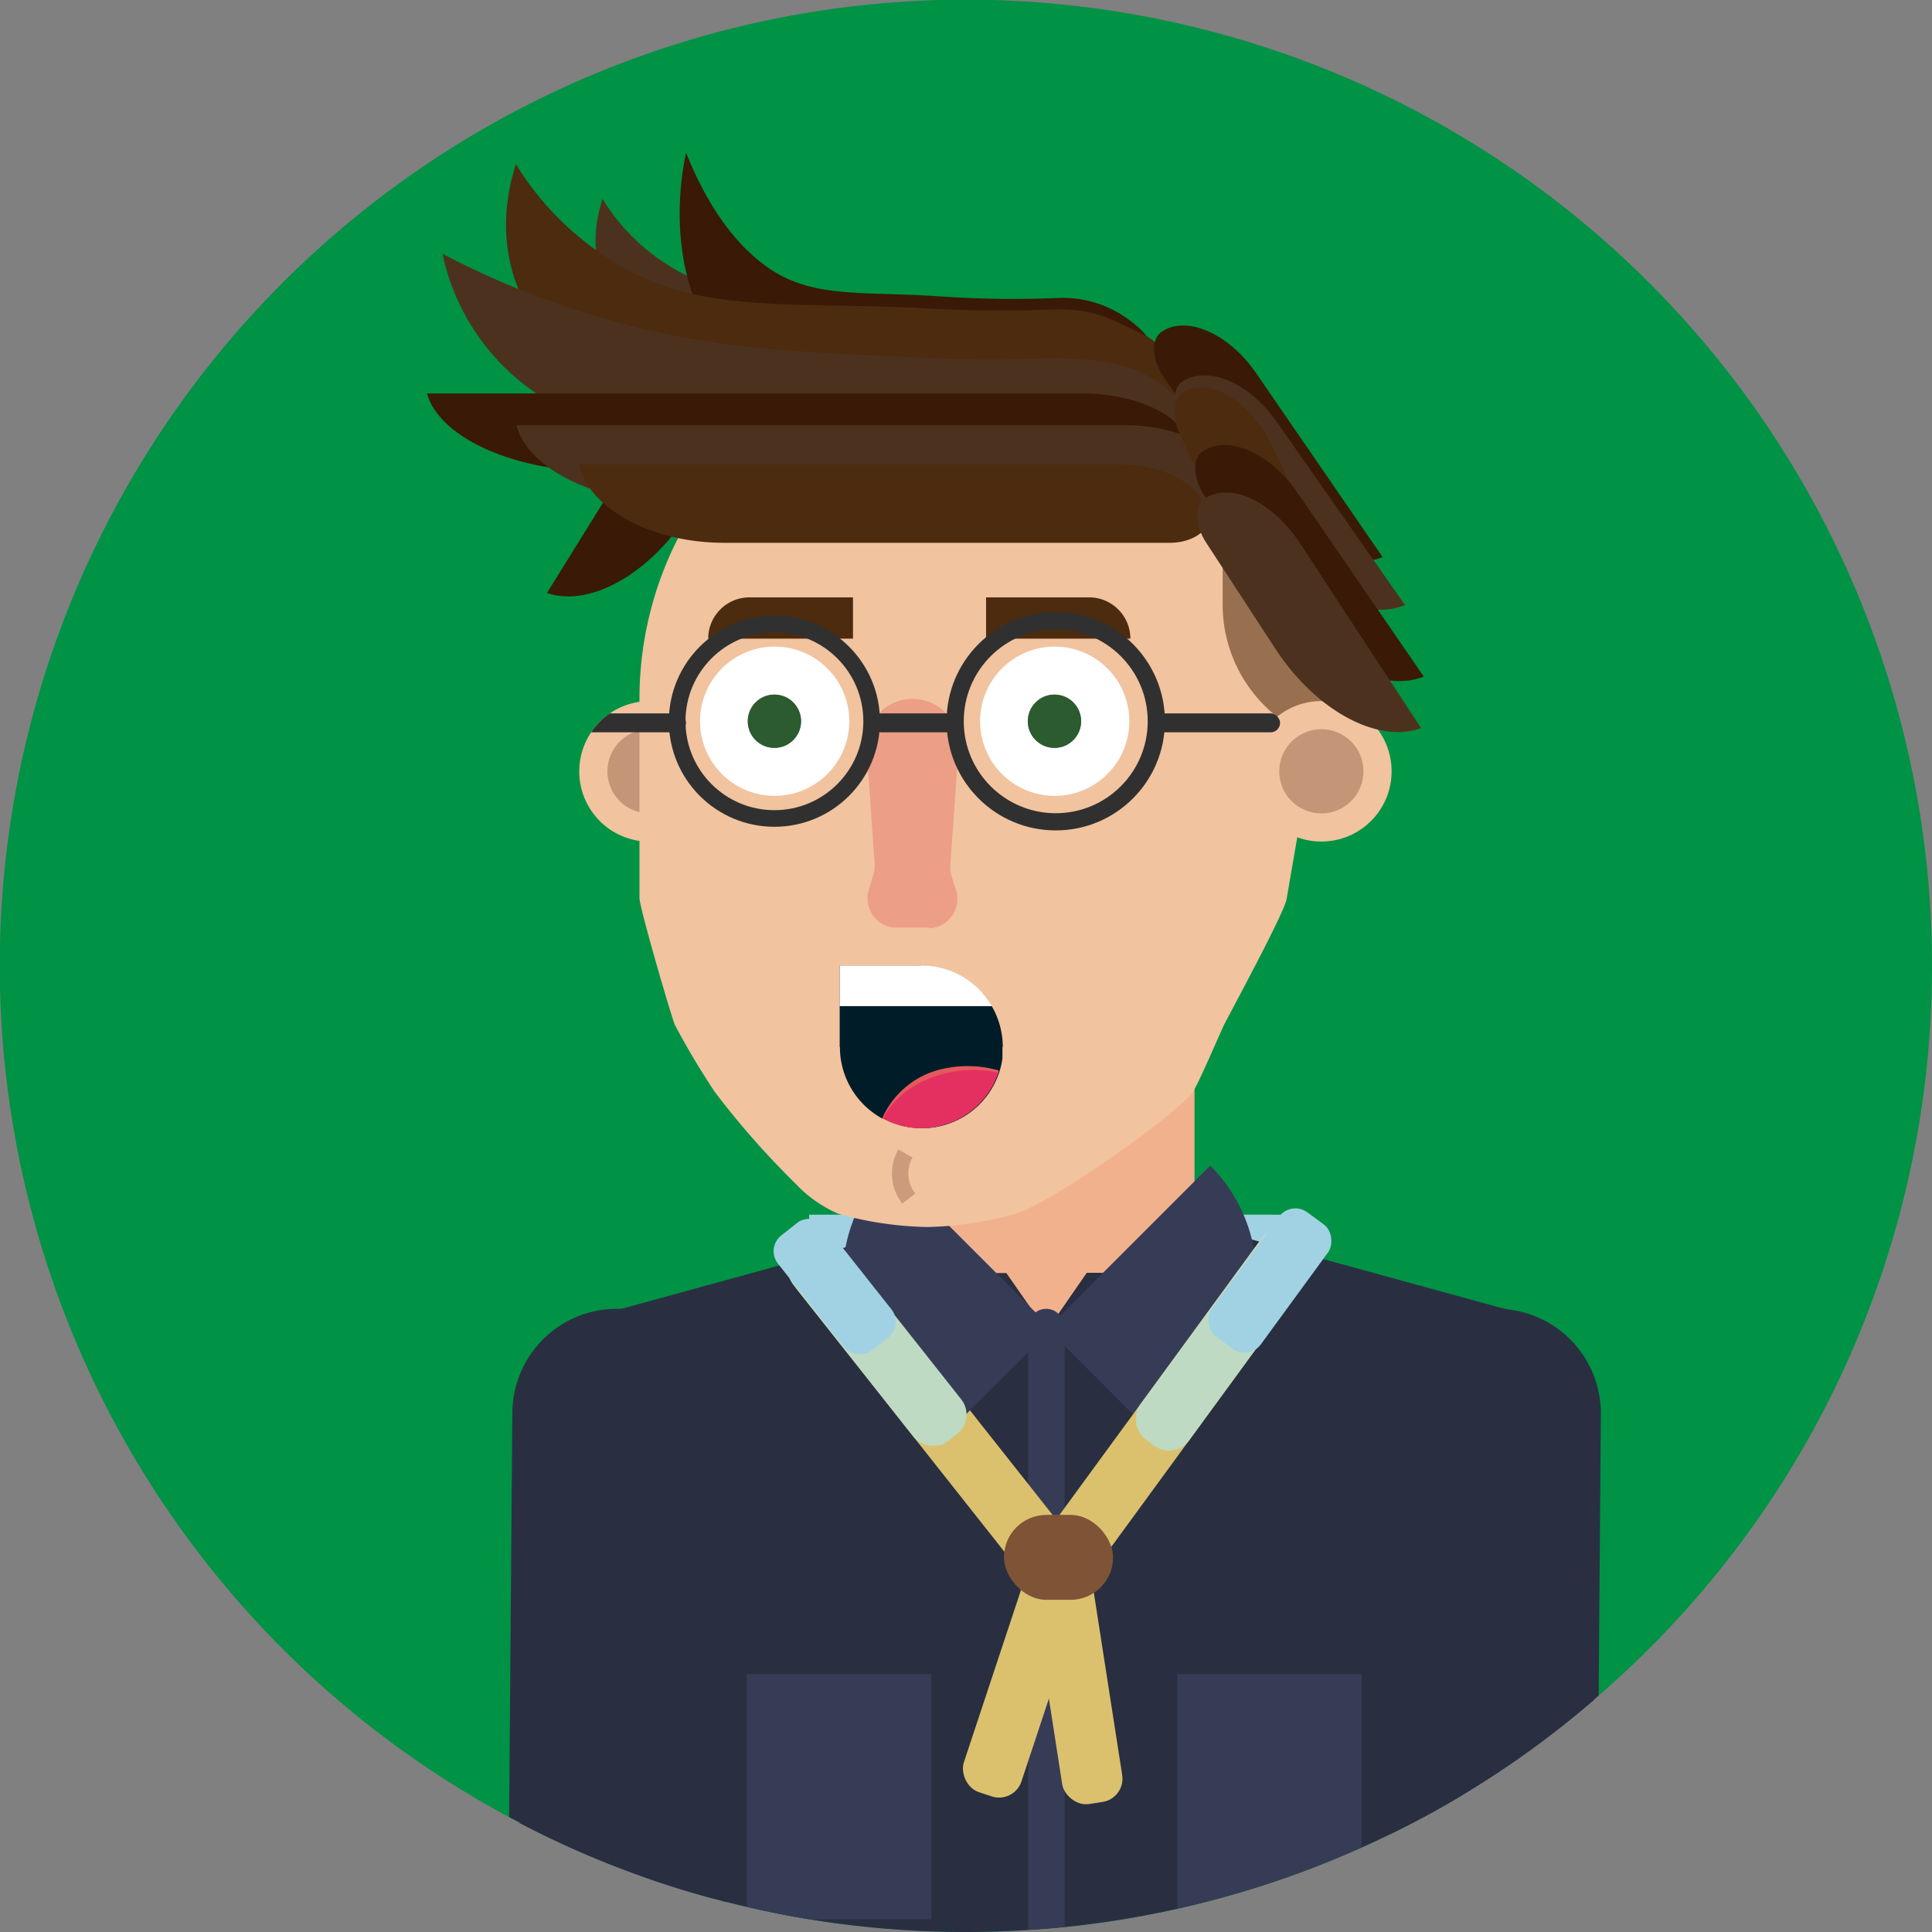 <svg xmlns="http://www.w3.org/2000/svg" viewBox="0 0 167.5 167.5"><rect x="0" y="0" width="167.5" height="167.5" fill="#808080" stroke="none"/><defs><style>.cls-1{fill:#009245;}.cls-2{fill:#f4ba92;}.cls-14,.cls-19,.cls-3{fill:#e4595c;}.cls-3{opacity:0.09;}.cls-4{fill:#a1d2e3;}.cls-5{fill:#292f41;}.cls-6{fill:#373c56;}.cls-7{fill:#dbc16d;}.cls-8{fill:#bedac3;}.cls-9{fill:#7f5336;}.cls-10{fill:#f1c39e;}.cls-11{fill:#663024;opacity:0.31;}.cls-12,.cls-15{fill:#4c2b0f;}.cls-12{opacity:0.54;}.cls-13,.cls-24,.cls-25,.cls-26{fill:none;}.cls-13{stroke:#663024;stroke-width:1.42px;opacity:0.27;}.cls-13,.cls-24,.cls-25{stroke-miterlimit:10;}.cls-14{opacity:0.35;}.cls-16{fill:#3a1906;}.cls-17{fill:#4c321e;}.cls-18{fill:#001c29;}.cls-20{fill:#fff;}.cls-21{fill:#e43061;}.cls-22{fill:#303030;}.cls-23{fill:#296d2e;opacity:0.71;}.cls-24,.cls-25{stroke:#303030;}.cls-24{stroke-width:1.44px;}.cls-25{stroke-width:1.49px;}</style></defs><title>animation</title><g id="Camada_2" data-name="Camada 2"><g id="Camada_1-2" data-name="Camada 1"><path class="cls-1" d="M167.5,83.75A83.58,83.58,0,0,1,138.6,147l-.38.32A81.76,81.76,0,0,1,127,155.49c-2,1.22-4.1,2.36-6.22,3.4l-.34.17c-.78.38-1.56.75-2.36,1.1a83.6,83.6,0,0,1-25.76,6.91c-1,.1-2.1.19-3.16.25-1.78.12-3.58.18-5.39.18a84.48,84.48,0,0,1-13.59-1.1q-2.74-.45-5.41-1.08c-.57-.12-1.14-.26-1.71-.41l-.91-.24q-3.37-.88-6.63-2.06a81,81,0,0,1-10.4-4.55l-1-.53A83.76,83.76,0,1,1,167.5,83.75Z"/><g id="PESCOÇO"><rect class="cls-2" x="76.27" y="74.08" width="27.29" height="42.2" rx="13.64" ry="13.64"/><rect class="cls-3" x="76.27" y="74.08" width="27.29" height="42.2" rx="13.64" ry="13.64"/></g><path class="cls-4" d="M76.54,105.31a13.59,13.59,0,0,0,2.61,5.7h-9v-5.7Z"/><path class="cls-4" d="M111.85,105.31V111H100.69a13.59,13.59,0,0,0,2.61-5.7Z"/><path class="cls-5" d="M127,130.3v25.19c-2,1.22-4.1,2.36-6.22,3.4l-.34.17c-.78.38-1.56.75-2.36,1.1a83.6,83.6,0,0,1-25.76,6.91c-1,.1-2.1.19-3.16.25-1.78.12-3.58.18-5.39.18a84.48,84.48,0,0,1-13.59-1.1q-2.74-.45-5.41-1.08c-.57-.12-1.14-.26-1.71-.41l-.91-.24q-3.37-.88-6.63-2.06V130.3c0-.32,0-.64,0-1A24.54,24.54,0,0,1,59.69,116c2.22-3.13,5.18-5.21,8.44-5.63a.84.84,0,0,1,.22,0l.19,0a8.12,8.12,0,0,1,.86,0H87.25l2.13,3.06.32.47,1,1.47.09-.12.07-.11L91,115l.77-1.11,2.45-3.54h18.89l.54,0h.06a.33.33,0,0,1,.14,0c3.62.28,6.88,2.57,9.25,6.11a24.49,24.49,0,0,1,3.86,12.41C127,129.34,127,129.82,127,130.3Z"/><path class="cls-6" d="M92.3,115.05v52c-1,.1-2.1.19-3.16.25V115.05a1.58,1.58,0,0,1,.56-1.2l.08-.07a1.6,1.6,0,0,1,.94-.31,1.56,1.56,0,0,1,1,.39,1.13,1.13,0,0,1,.19.19A1.59,1.59,0,0,1,92.3,115.05Z"/><rect class="cls-5" x="46.51" y="110.19" width="40.71" height="15.77" rx="6.9" ry="6.9" transform="translate(-28.87 21.92) rotate(-15.35)"/><path class="cls-5" d="M62.46,122.55v.07l0,4.85-.15,19.35-.14,17.85q-3.37-.88-6.63-2.06a81,81,0,0,1-10.4-4.55l-1-.53.28-35.06a9.07,9.07,0,0,1,9.12-9h.22a9.05,9.05,0,0,1,8.75,9Z"/><path class="cls-5" d="M63.35,151,63,164.91l-.91-.24q-3.37-.88-6.63-2.06a81,81,0,0,1-10.4-4.55l.16-7.45a8.07,8.07,0,0,1,8.22-7.86l2,0h0a8.06,8.06,0,0,1,6.77,4A8,8,0,0,1,63.35,151Z"/><path class="cls-5" d="M138.79,122.55v.07L138.6,147l-.38.32A81.76,81.76,0,0,1,127,155.49c-2,1.22-4.1,2.36-6.22,3.4l-.34.17.25-31.92,0-4.67a9.08,9.08,0,0,1,9.11-9c.3,0,.6,0,.9.05h0A9.07,9.07,0,0,1,138.79,122.55Z"/><rect class="cls-7" x="78.63" y="104.01" width="5.26" height="37.84" rx="2.63" ry="2.63" transform="translate(-58.73 76.89) rotate(-38.33)"/><path class="cls-5" d="M138.22,147.36A81.76,81.76,0,0,1,127,155.49c-2,1.22-4.1,2.36-6.22,3.4l.18-8.28a8,8,0,0,1,6-7.6,7.49,7.49,0,0,1,2.18-.26l2,0A8.06,8.06,0,0,1,138.22,147.36Z"/><rect class="cls-5" x="97.06" y="110.19" width="40.71" height="15.77" rx="6.9" ry="6.9" transform="translate(199.38 263.02) rotate(-164.65)"/><rect class="cls-7" x="90.65" y="133.86" width="5.26" height="22.59" rx="2.04" ry="2.04" transform="translate(207.75 274.25) rotate(171.16)"/><rect class="cls-7" x="86.34" y="133.54" width="5.26" height="22.59" rx="2.04" ry="2.04" transform="translate(127.85 310.31) rotate(-161.66)"/><path class="cls-6" d="M73.07,110.32a13.57,13.57,0,0,0,4,10.06l4.46,4.46,9.66-9.66L89.8,113.8l-3.47-3.48-9.26-9.26A13.58,13.58,0,0,0,73.07,110.32Z"/><path class="cls-6" d="M108.92,110.32a13.57,13.57,0,0,1-4,10.06l-4.46,4.46-9.66-9.66,1.39-1.38,3.47-3.48,9.26-9.26A13.58,13.58,0,0,1,108.92,110.32Z"/><rect class="cls-8" x="73.43" y="105.82" width="5.26" height="21.07" rx="2.12" ry="2.12" transform="translate(-55.77 72.25) rotate(-38.33)"/><rect class="cls-7" x="98.99" y="103.51" width="5.26" height="37.84" rx="2.63" ry="2.63" transform="translate(91.82 -36.38) rotate(36.16)"/><rect class="cls-8" x="103.61" y="105.02" width="5.26" height="22.18" rx="2.13" ry="2.13" transform="translate(88.98 -40.32) rotate(36.16)"/><rect class="cls-4" x="69.73" y="105.19" width="5.26" height="12.69" rx="1.74" ry="1.74" transform="translate(-53.57 68.92) rotate(-38.33)"/><rect class="cls-4" x="107.46" y="104.33" width="5.26" height="13.37" rx="1.75" ry="1.75" transform="translate(86.72 -43.57) rotate(36.16)"/><rect class="cls-9" x="87.04" y="131.34" width="9.46" height="7.36" rx="3.68" ry="3.68"/><g id="LEFTORELHA"><path class="cls-10" d="M62.4,66.87a6.09,6.09,0,1,1-9.94-4.71l.41-.31a6.09,6.09,0,0,1,9.53,5Z"/><circle class="cls-11" cx="56.31" cy="66.87" r="3.65"/></g><g id="CABEÇA"><path class="cls-10" d="M114.56,60.69,114,64l-1,5.51-.6,3.48-.85,4.93c-.11,1.09-5.19,10.42-5.46,11-.59,1.28-2.25,5.19-2.73,5.83-1.34,1.78-10.14,8.09-14.13,10a8,8,0,0,1-1.21.49,30.43,30.43,0,0,1-7.66,1.14h0a30.43,30.43,0,0,1-7.66-1.14A11.16,11.16,0,0,1,69,102.65a73.49,73.49,0,0,1-7-7.94,67.31,67.31,0,0,1-3.48-5.83c-.27-.57-3-9.91-3.08-11V60.69A30.67,30.67,0,0,1,58,48.31a29.82,29.82,0,0,1,4.65-7.42q.56-.65,1.15-1.27a29.65,29.65,0,0,1,4.62-3.91h0a27.34,27.34,0,0,1,3.05-1.79,26.89,26.89,0,0,1,13.44-2.86h.1A27.37,27.37,0,0,1,106,39.43l.46.48a29.88,29.88,0,0,1,5.52,8.4A30.67,30.67,0,0,1,114.56,60.69Z"/><path class="cls-12" d="M114.56,60.69,114,64a12.39,12.39,0,0,1-8-11.58v-13l.46.48a29.88,29.88,0,0,1,5.52,8.4A30.67,30.67,0,0,1,114.56,60.69Z"/><path class="cls-13" d="M78.79,103.91a3.5,3.5,0,0,1-.71-1.65A3.55,3.55,0,0,1,78.5,100"/></g><path id="NARIZ" class="cls-14" d="M80.48,80.42H77.75a2.6,2.6,0,0,1-.7-.09,2.55,2.55,0,0,1-1.72-3.22l.39-1.28a2.57,2.57,0,0,0,.11-.93l-.71-10.21c0-.07,0-.15,0-.22a4,4,0,0,1,4-3.88h0a4,4,0,0,1,4,3.88c0,.07,0,.15,0,.22L82.39,75a2.57,2.57,0,0,0,.12,1l.36,1.13a2.55,2.55,0,0,1-2.27,3.35Z"/><g id="RIGHTOLHO"><circle class="cls-10" cx="114.56" cy="66.87" r="6.09"/><circle class="cls-11" cx="114.56" cy="66.87" r="3.65"/></g><path id="LEFTBROWN" class="cls-15" d="M65,51.79h8.95a0,0,0,0,1,0,0v3.58a0,0,0,0,1,0,0H61.4a0,0,0,0,1,0,0v0A3.58,3.58,0,0,1,65,51.79Z"/><g id="CABELO"><path id="righttilt" class="cls-16" d="M65.64,31c1,.6,1,2.35,0,3.91l-5.8,9.35c-3.39,5.47-8.7,8.43-12.42,7.15L57.61,35c1.89-3,4.77-4.79,7-4.41A3,3,0,0,1,65.64,31Z"/><path id="_6" data-name="6" class="cls-17" d="M96.72,29.12a1.56,1.56,0,0,1-.78,1,4.13,4.13,0,0,1-1.89.42H63a12,12,0,0,1-6.76-1.35c-3.91-2.25-5.62-7.06-4-11.94a17.71,17.71,0,0,0,7.32,6.65c4.46,2.14,9.22,1.63,16.81,2,2.94.13,6.86.22,11.52.09a15.21,15.21,0,0,1,7,1.45C95.93,27.93,96.8,28.54,96.72,29.12Z"/><path id="_7" data-name="7" class="cls-16" d="M99.87,30.42a2.43,2.43,0,0,1-.71,1.46,2.66,2.66,0,0,1-1.72.6H69.27a7.54,7.54,0,0,1-6.13-2C59.59,27.27,58,20.3,59.48,13.24c2.24,5.61,4.89,8.28,6.64,9.62,4,3.1,8.36,2.36,15.25,2.83a93.59,93.59,0,0,0,10.45.14,9.65,9.65,0,0,1,6.33,2.1C99.16,28.7,99.95,29.59,99.87,30.42Z"/><path id="_5" data-name="5" class="cls-15" d="M101.74,31.46c1.22,1.88,1.48,4.4.82,4.74-.28.15-.62-.16-2.24-1.19-1.05-.67-1.92-1.18-2.46-1.49H60.36a17.37,17.37,0,0,1-9.79-2c-5.67-3.26-8.14-10.22-5.84-17.28a25.63,25.63,0,0,0,10.6,9.62c6.45,3.1,13.34,2.36,24.33,2.83a108.29,108.29,0,0,0,11.46.14c3.53-.09,4.79.61,7.87,2.1A6.65,6.65,0,0,1,101.74,31.46Z"/><path id="_4" data-name="4" class="cls-17" d="M102.41,35.76a2,2,0,0,1-.32,1.34,2.5,2.5,0,0,1-2.76.6H59.21a23.3,23.3,0,0,1-9.87-2A19.48,19.48,0,0,1,38.36,22a74.2,74.2,0,0,0,15.77,6.11c7.93,2.08,14.32,2.39,24.54,2.83a111,111,0,0,0,11.6.14c6.42-.17,8.86,1.19,10.19,2.1C102.24,34.35,102.39,35.48,102.41,35.76Z"/><path id="_3" data-name="3" class="cls-16" d="M102.93,38.84c0,1.14-1.8,2.06-4,2.06H52.28c-7.78,0-14.21-3-15.26-6.79H93.71c4.33,0,8,1.53,9,3.58A2.59,2.59,0,0,1,102.93,38.84Z"/><path id="_2" data-name="2" class="cls-17" d="M106.22,41.6c0,1.14-1.68,2.06-3.75,2.06H59c-7.25,0-13.24-3-14.22-6.79H97.62c4,0,7.42,1.53,8.35,3.58A2.75,2.75,0,0,1,106.22,41.6Z"/><path id="_1" data-name="1" class="cls-15" d="M104.73,45c0,1.14-1.49,2.06-3.33,2.06H62.81c-6.43,0-11.75-3-12.62-6.79H97.09c3.58,0,6.58,1.53,7.41,3.58A3,3,0,0,1,104.73,45Z"/><path id="L5" class="cls-16" d="M100.71,28.77c-.94.64-.85,2.39.19,3.91l6.23,9.06c3.65,5.3,9.09,8,12.74,6.56L108.92,32.38c-2-2.95-5-4.56-7.15-4.07A3,3,0,0,0,100.71,28.77Z"/><path id="L4" class="cls-17" d="M102.5,33.08c-.93.65-.84,2.4.22,3.91l6.3,9c3.68,5.27,9.15,7.95,12.79,6.47L110.74,36.64c-2-2.93-5-4.52-7.18-4A3,3,0,0,0,102.5,33.08Z"/><path id="L3" class="cls-15" d="M102.75,33.89c-1,.49-1.21,2.24-.41,3.89l4.77,9.91c2.79,5.8,7.76,9.31,11.59,8.43l-8.38-17.41c-1.55-3.23-4.23-5.27-6.44-5.12A3,3,0,0,0,102.75,33.89Z"/><path id="L2" class="cls-16" d="M104.28,39.13c-.94.64-.85,2.39.19,3.91l6.23,9.06c3.65,5.3,9.09,8,12.74,6.56L112.5,42.74c-2-2.95-5-4.56-7.15-4.07A3,3,0,0,0,104.28,39.13Z"/><path id="L1" class="cls-17" d="M104.5,43.18c-1,.62-.91,2.38.1,3.91l6,9.2c3.53,5.38,8.92,8.21,12.6,6.83L112.64,47c-2-3-4.89-4.67-7.06-4.23A3,3,0,0,0,104.5,43.18Z"/></g><path id="RIGHTBROWN" class="cls-15" d="M85.49,51.79h8.95A3.58,3.58,0,0,1,98,55.37v0a0,0,0,0,1,0,0H85.49a0,0,0,0,1,0,0V51.79A0,0,0,0,1,85.49,51.79Z"/><path class="cls-6" d="M80.74,145.15V166.4H70.16q-2.74-.45-5.41-1.08V145.15Z"/><path class="cls-6" d="M118.06,145.15v15a82.36,82.36,0,0,1-16,5.32V145.15Z"/><g id="A"><path class="cls-18" d="M86.91,90.76q0,.28,0,.56c0,.15,0,.29,0,.43a6.94,6.94,0,0,1-.23,1.06l-.05.16A7.06,7.06,0,0,1,78,97.55l-.55-.18a6.81,6.81,0,0,1-.88-.4l-.09,0a7.06,7.06,0,1,1,10.46-6.18Z"/><path class="cls-19" d="M86.6,92.81l-.05.16A7.06,7.06,0,0,1,78,97.55l-.55-.18a6.81,6.81,0,0,1-.88-.4l-.09,0a7.47,7.47,0,0,1,5.44-4.34A9.81,9.81,0,0,1,86.6,92.81Z"/><rect class="cls-18" x="72.8" y="83.7" width="7.05" height="7.05"/><path class="cls-20" d="M86,87.23H72.8V83.7h7.05A7.05,7.05,0,0,1,86,87.23Z"/><path class="cls-21" d="M86.55,93A7.06,7.06,0,0,1,78,97.55l-.55-.18a6.81,6.81,0,0,1-.88-.4c1.21-2.46,4.31-4.21,7.93-4.21A10.87,10.87,0,0,1,86.55,93Z"/></g><path id="LEFTOLHO" class="cls-20" d="M73.63,62.53a6.47,6.47,0,1,1-.43-2.32A6.48,6.48,0,0,1,73.63,62.53Z"/><g id="LEFT_PUPIL" data-name="LEFT PUPIL"><circle class="cls-22" cx="67.14" cy="62.53" r="2.31"/><circle class="cls-23" cx="67.14" cy="62.53" r="2.31"/></g><path id="RIGHTOLHO-2" data-name="RIGHTOLHO" class="cls-20" d="M97.91,62.53a6.47,6.47,0,1,1-.43-2.32A6.48,6.48,0,0,1,97.91,62.53Z"/><g id="RIGHTPUPIL"><circle class="cls-22" cx="91.42" cy="62.53" r="2.31"/><circle class="cls-23" cx="91.42" cy="62.53" r="2.31"/></g><rect class="cls-22" x="99.8" y="61.85" width="11.18" height="1.64" rx="0.82" ry="0.82"/><path class="cls-22" d="M59.47,62.67a.82.82,0,0,1-.82.82H51.25a6.13,6.13,0,0,1,1.21-1.33l.41-.31h5.77A.82.82,0,0,1,59.47,62.67Z"/><circle class="cls-24" cx="67.14" cy="62.53" r="8.43"/><circle class="cls-25" cx="91.53" cy="62.53" r="8.72"/><rect class="cls-22" x="75.57" y="61.85" width="7.53" height="1.64" rx="0.82" ry="0.82"/><path class="cls-26" d="M167.5,83.75A83.58,83.58,0,0,1,138.6,147l-.38.32A81.76,81.76,0,0,1,127,155.49c-2,1.22-4.1,2.36-6.22,3.4l-.34.17c-.78.38-1.56.75-2.36,1.1a83.6,83.6,0,0,1-25.76,6.91c-1,.1-2.1.19-3.16.25-1.78.12-3.58.18-5.39.18a84.48,84.48,0,0,1-13.59-1.1q-2.74-.45-5.41-1.08c-.57-.12-1.14-.26-1.71-.41l-.91-.24q-3.37-.88-6.63-2.06a81,81,0,0,1-10.4-4.55l-1-.53A83.76,83.76,0,1,1,167.5,83.75Z"/></g></g></svg>